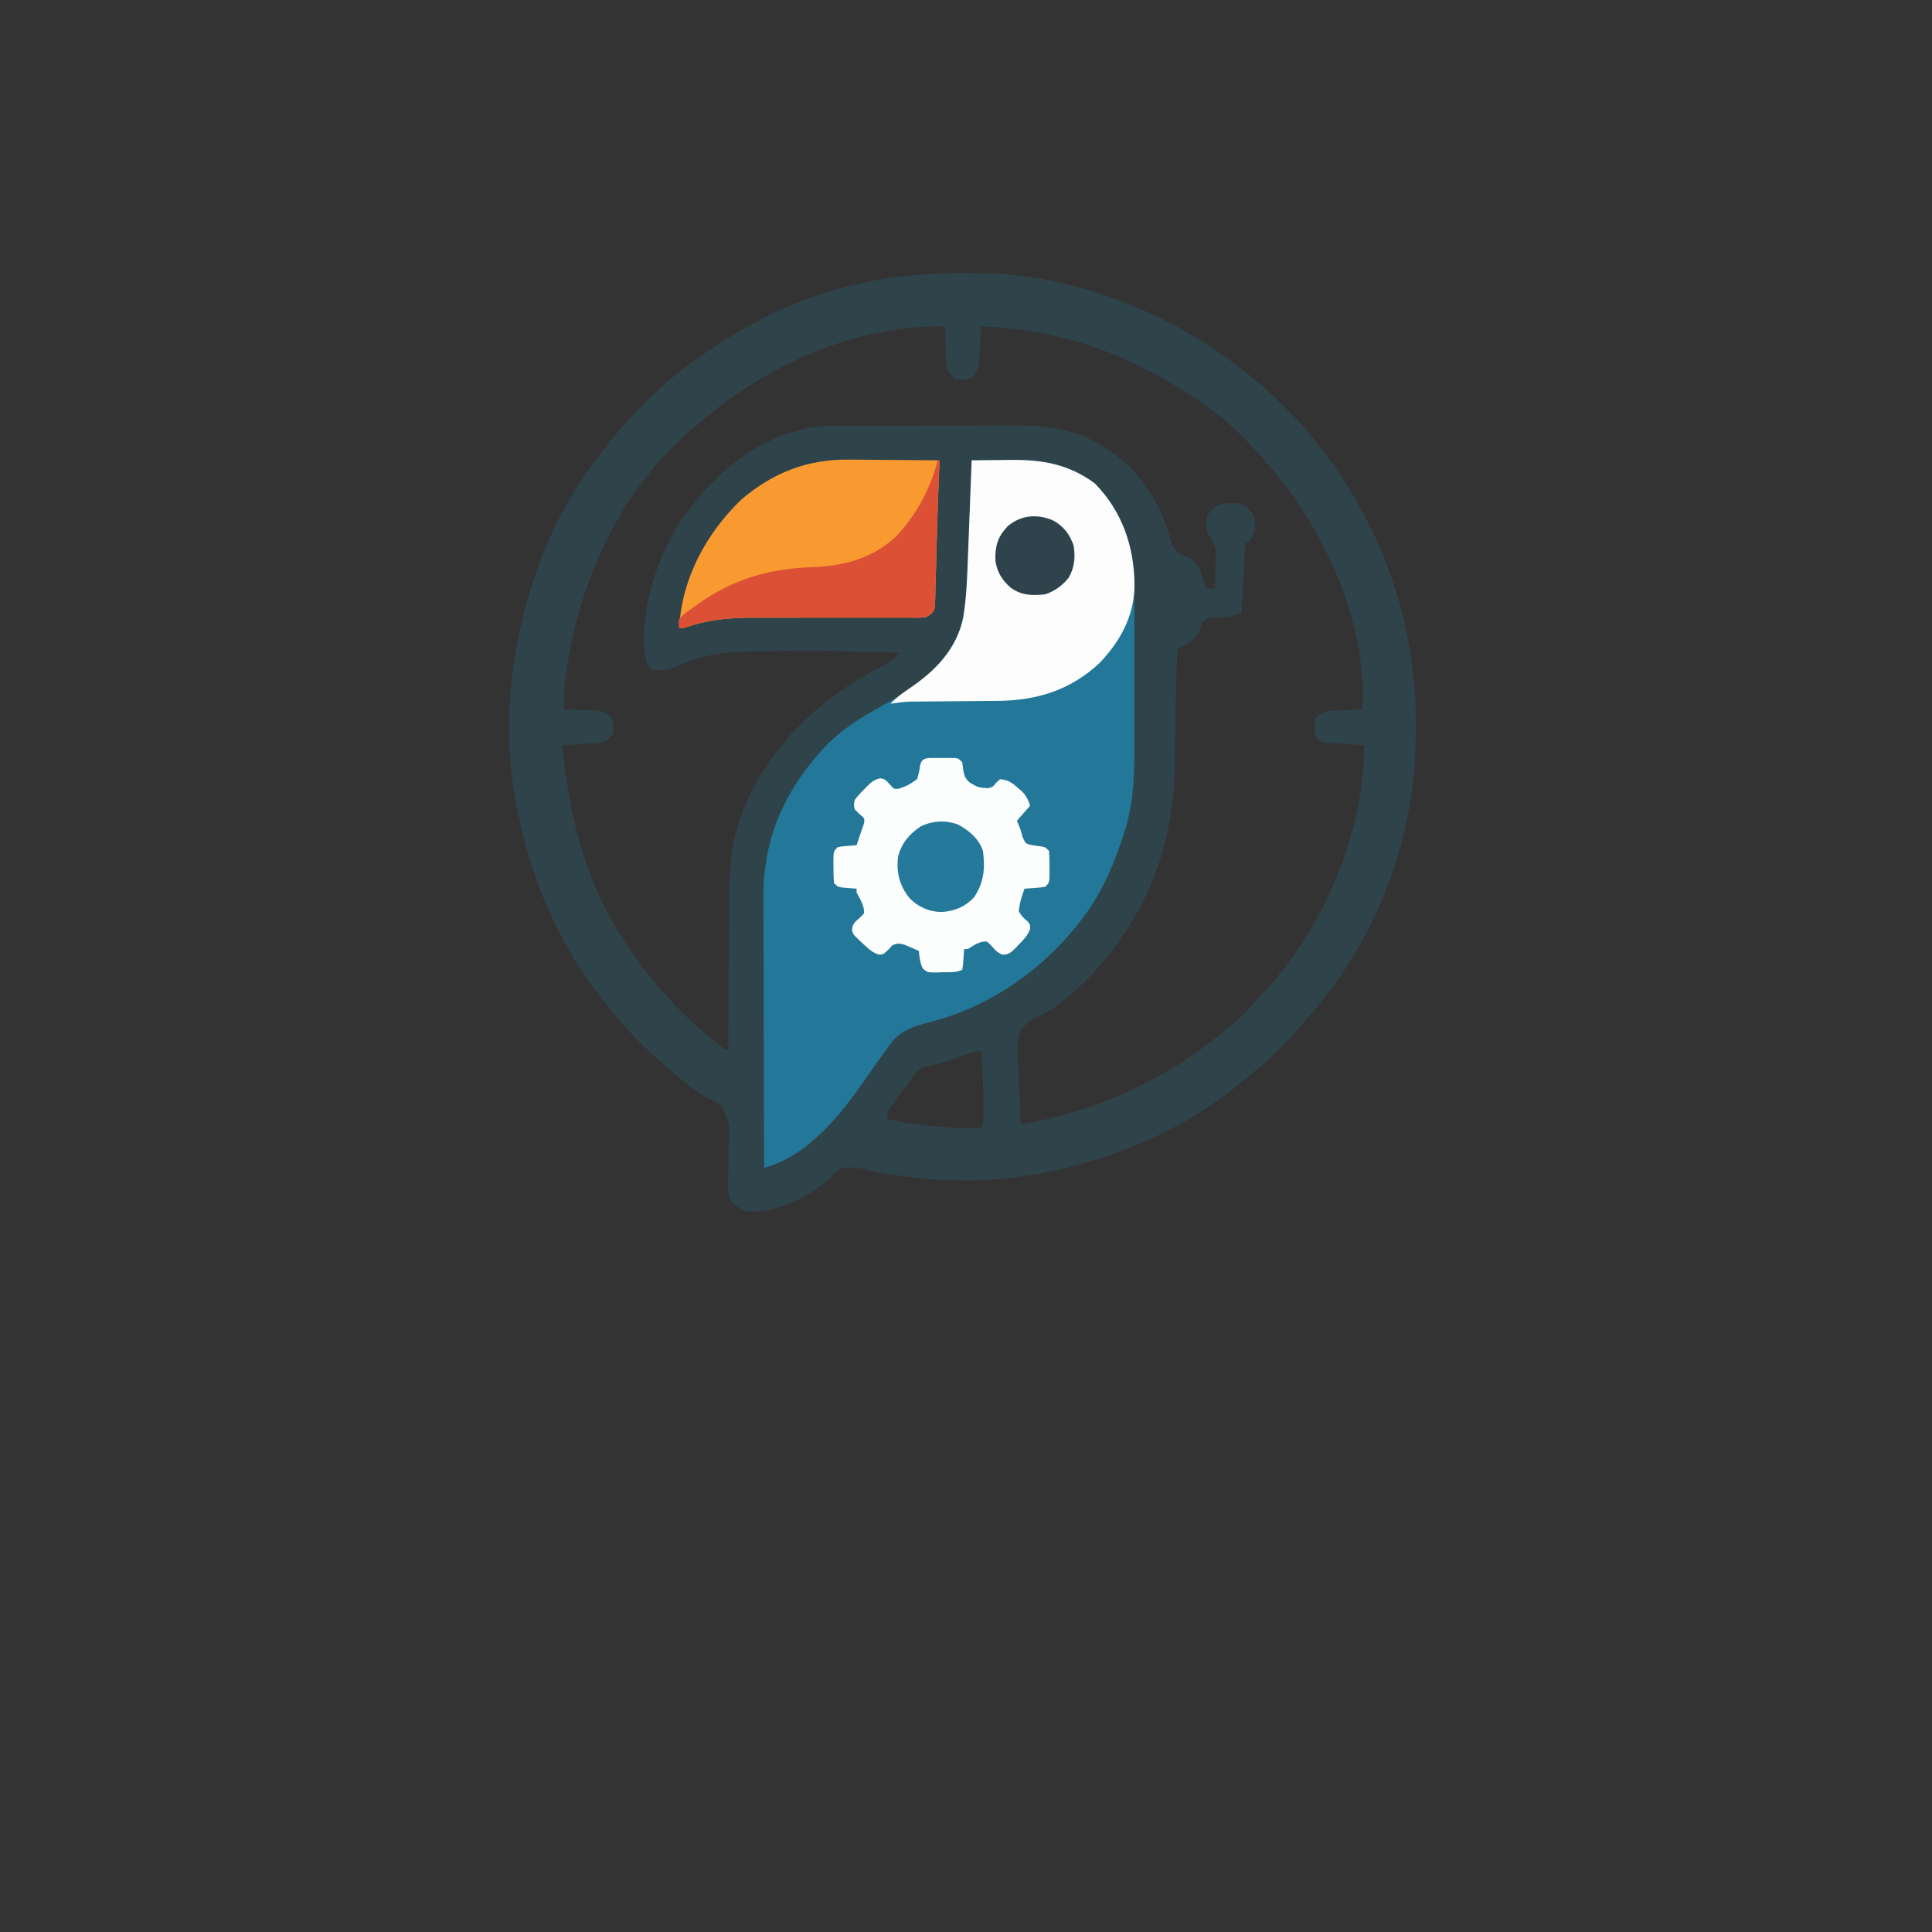 <?xml version="1.0" encoding="UTF-8"?>
<!-- Generator: https://ezgif.com/png-to-svg -->
<svg version="1.1" xmlns="http://www.w3.org/2000/svg" width="1024" height="1024">
<rect width="100%" height="100%" fill="#333333" stroke="none"/>
<path d="M0 0 C0.88 0 1.75 0 2.65 0.01 C16.41 0.06 29.85 0.59 43.38 3.31 C44.36 3.51 45.35 3.71 46.37 3.91 C92.85 13.59 133.03 34.65 167.38 67.31 C168.22 68.12 168.22 68.12 169.09 68.94 C177.69 77.16 185.33 85.73 192.38 95.31 C192.86 95.96 193.34 96.61 193.83 97.28 C224.4 138.58 240.85 187.23 240.75 238.62 C240.75 239.59 240.75 240.55 240.75 241.55 C240.71 257.45 239.71 272.71 236.38 288.31 C236.19 289.21 236 290.11 235.81 291.04 C227.15 331.56 207.68 369.13 179.38 399.31 C178.2 400.66 177.03 402.02 175.88 403.38 C169.23 410.99 162.03 417.81 154.13 424.11 C152.36 425.53 150.6 426.98 148.87 428.45 C127.73 446.42 102.6 459.52 76.38 468.31 C75.55 468.59 74.72 468.87 73.87 469.16 C61.24 473.34 48.51 476.26 35.38 478.31 C34.64 478.43 33.9 478.55 33.14 478.67 C6.11 482.8 -22.47 481.18 -49.12 475.62 C-56.35 473.96 -56.35 473.96 -63.62 474.31 C-65.96 476.06 -68 477.99 -70.09 480.02 C-81.11 489.98 -97.05 497.67 -112 497.54 C-115.26 497.26 -117.13 496.42 -119.62 494.31 C-120.2 493.9 -120.78 493.49 -121.38 493.06 C-124.79 488.28 -123.67 480.82 -123.52 475.16 C-123.5 472.48 -123.48 469.81 -123.47 467.13 C-123.45 465.3 -123.41 463.46 -123.35 461.62 C-122.66 450.75 -122.66 450.75 -127.17 441.43 C-130.24 439.39 -133.26 437.82 -136.62 436.31 C-138.51 435.08 -138.51 435.08 -139.93 433.98 C-141.2 433.03 -141.2 433.03 -142.5 432.06 C-159.2 419.33 -174.8 404.99 -187.62 388.31 C-188.4 387.36 -189.17 386.4 -189.96 385.42 C-212.81 356.72 -227.06 324.1 -234.62 288.31 C-234.84 287.36 -235.05 286.41 -235.26 285.43 C-241.23 257.48 -241.38 225.3 -235.62 197.31 C-235.38 196.04 -235.38 196.04 -235.14 194.74 C-228.99 162.5 -216.77 131.08 -197.62 104.31 C-196.87 103.24 -196.11 102.18 -195.33 101.07 C-193.15 98.1 -190.91 95.2 -188.62 92.31 C-187.89 91.37 -187.15 90.43 -186.39 89.46 C-172.59 72.48 -156.62 56.79 -138.62 44.31 C-137.99 43.87 -137.36 43.42 -136.7 42.96 C-127.38 36.42 -117.69 30.63 -107.62 25.31 C-107.01 24.98 -106.39 24.65 -105.75 24.31 C-73.47 7.24 -36.25 -0.16 0 0 Z M-138.62 79.31 C-139.77 80.27 -140.92 81.22 -142.07 82.18 C-182.19 115.56 -204.69 167.39 -210.36 218.52 C-210.66 222.8 -210.69 227.03 -210.62 231.31 C-210.05 231.33 -209.47 231.34 -208.87 231.36 C-206.22 231.43 -203.58 231.53 -200.94 231.62 C-199.57 231.66 -199.57 231.66 -198.17 231.69 C-193.25 231.89 -189.58 232.05 -185.62 235.31 C-184.08 238.4 -184.33 240.91 -184.62 244.31 C-186.66 246.95 -187.94 248.14 -191.19 248.95 C-192.13 249.01 -193.08 249.08 -194.05 249.14 C-195.07 249.22 -196.1 249.3 -197.15 249.38 C-198.22 249.44 -199.28 249.5 -200.38 249.56 C-201.45 249.64 -202.53 249.72 -203.64 249.8 C-206.3 249.99 -208.96 250.16 -211.62 250.31 C-208 287.66 -199.51 322.62 -178.62 354.31 C-178.25 354.88 -177.87 355.45 -177.49 356.04 C-164.58 375.49 -148.98 392.87 -130.62 407.31 C-129.29 408.43 -129.29 408.43 -127.93 409.57 C-125.84 411.51 -125.84 411.51 -123.62 411.31 C-123.62 409.51 -123.62 409.51 -123.61 407.66 C-123.55 396.25 -123.48 384.83 -123.39 373.42 C-123.34 367.55 -123.31 361.68 -123.28 355.82 C-123.25 350.14 -123.21 344.47 -123.16 338.8 C-123.15 336.64 -123.13 334.49 -123.13 332.34 C-123.08 316.61 -122.24 301.67 -116.5 286.81 C-116.2 286.02 -115.9 285.24 -115.59 284.42 C-110.33 271.05 -102.88 259.26 -93.62 248.31 C-93.19 247.8 -92.76 247.29 -92.32 246.77 C-78.4 230.49 -61.46 218.66 -42.61 208.71 C-41.89 208.32 -41.17 207.94 -40.43 207.54 C-39.79 207.2 -39.15 206.87 -38.49 206.53 C-36.22 205.05 -34.48 203.27 -32.62 201.31 C-37.56 201.17 -42.5 201.02 -47.44 200.89 C-49.12 200.84 -50.79 200.79 -52.46 200.74 C-64.18 200.39 -75.89 200.23 -87.62 200.31 C-88.44 200.32 -89.25 200.32 -90.09 200.33 C-95.29 200.36 -100.48 200.43 -105.68 200.52 C-107.44 200.55 -109.2 200.57 -110.97 200.58 C-125.08 200.7 -137.02 202.29 -150.06 208.06 C-154.95 210.2 -158.32 211.08 -163.62 210.31 C-165.81 208.9 -166.4 208.03 -167.18 205.58 C-171.88 181.8 -161.46 150.38 -148.4 130.83 C-131 106.2 -109.53 87.62 -79.45 81.74 C-74.49 80.99 -69.55 81.02 -64.54 81.02 C-63.38 81.02 -62.21 81.01 -61.01 81 C-57.18 80.98 -53.35 80.98 -49.52 80.98 C-47.52 80.97 -45.52 80.97 -43.51 80.96 C-37.22 80.95 -30.92 80.94 -24.63 80.94 C-18.17 80.94 -11.72 80.92 -5.27 80.89 C0.3 80.86 5.88 80.85 11.45 80.85 C14.77 80.86 18.08 80.85 21.4 80.83 C38.21 80.74 54.31 80.81 69.56 88.88 C70.21 89.21 70.87 89.55 71.54 89.89 C90.73 100.26 103.48 117.4 109.88 137.94 C110.11 138.8 110.35 139.67 110.59 140.56 C111.97 145.26 111.97 145.26 115.28 148.69 C117.38 149.75 117.38 149.75 119.47 150.51 C122.76 151.9 124.69 154.28 126.38 157.31 C127.59 160.6 128.55 163.91 129.38 167.31 C131.02 167.31 132.67 167.31 134.38 167.31 C134.49 163.42 134.56 159.52 134.62 155.62 C134.68 153.97 134.68 153.97 134.73 152.28 C134.94 145.95 134.94 145.95 132.39 140.36 C131.73 139.68 131.06 139.01 130.38 138.31 C129.6 134.89 129.71 131.75 130.38 128.31 C132.9 124.97 134.41 123.63 138.38 122.31 C142.48 121.82 146.6 121.36 150.33 123.36 C152.47 125.12 154.13 126.82 155.38 129.31 C155.73 134.66 155.82 137.94 152.38 142.31 C151.71 142.64 151.06 142.97 150.38 143.31 C149.71 155.52 149.06 167.73 148.38 180.31 C143.3 182 140.82 182.45 135.75 182.44 C131.3 182.53 131.3 182.53 127.89 184.94 C126.97 187 126.97 187 126.26 189.18 C124.18 194.21 119.08 197.01 114.38 199.31 C114.22 203.44 114.08 207.56 113.94 211.69 C113.91 212.35 113.89 213.01 113.87 213.69 C113.53 223.36 113.33 233.02 113.23 242.7 C113.18 245.98 113.14 249.27 113.1 252.55 C113.08 254.69 113.06 256.83 113.05 258.97 C112.82 304.51 97.67 342.22 66.06 374.94 C62.09 378.82 57.97 382.42 53.62 385.88 C53.05 386.34 52.47 386.81 51.88 387.29 C48.77 389.72 45.75 391.69 42.18 393.38 C37.99 395.46 34.14 397.43 31.38 401.31 C28.9 408.98 29.93 417.4 30.38 425.31 C30.45 427.76 30.52 430.21 30.59 432.66 C30.77 438.88 31.04 445.1 31.38 451.31 C73.82 443.79 109.42 427.03 142.38 399.31 C143.03 398.78 143.68 398.25 144.36 397.7 C148.09 394.63 151.26 391.31 154.38 387.61 C155.82 385.95 157.32 384.33 158.84 382.73 C191.31 348.67 213.38 297.66 213.38 250.31 C212.69 250.27 212.01 250.22 211.31 250.18 C208.23 249.97 205.15 249.73 202.06 249.5 C200.45 249.39 200.45 249.39 198.81 249.29 C197.79 249.21 196.76 249.13 195.7 249.04 C194.75 248.97 193.8 248.91 192.83 248.84 C190.04 248.24 189.07 247.57 187.38 245.31 C186.98 243.16 186.98 243.16 187 240.81 C186.99 240.04 186.98 239.27 186.98 238.47 C187.47 235.8 188.25 234.95 190.38 233.31 C193.1 232.4 195 232.13 197.82 232 C198.67 231.95 199.52 231.91 200.39 231.87 C201.27 231.83 202.15 231.79 203.06 231.75 C204.4 231.69 204.4 231.69 205.77 231.62 C207.97 231.51 210.17 231.41 212.38 231.31 C215.36 185 192.08 135.62 162.38 101.31 C161.66 100.48 160.94 99.66 160.2 98.8 C157.96 96.27 155.68 93.78 153.38 91.31 C152.58 90.45 151.78 89.59 150.96 88.7 C138.28 75.46 123.22 65.38 107.38 56.31 C106.69 55.92 106.01 55.52 105.3 55.11 C76.3 38.47 43.69 29.44 10.38 28.31 C10.34 29.02 10.31 29.72 10.27 30.45 C10.1 33.66 9.89 36.86 9.69 40.06 C9.63 41.17 9.58 42.28 9.53 43.43 C8.96 51.65 8.96 51.65 5.98 55.04 C2.72 56.63 0.96 56.98 -2.62 56.31 C-5.74 54.19 -7.39 52.51 -8.12 48.75 C-8.34 45.66 -8.42 42.6 -8.44 39.5 C-8.46 38.43 -8.49 37.35 -8.51 36.24 C-8.57 33.6 -8.61 30.96 -8.62 28.31 C-55.85 27.45 -103.4 48.63 -138.62 79.31 Z M3.9 413.77 C3 414.08 2.1 414.39 1.17 414.7 C-0.71 415.35 -2.59 416 -4.47 416.65 C-8.82 418.13 -13.03 419.44 -17.56 420.27 C-21.47 421.09 -23.21 422.21 -25.56 425.56 C-26.2 426.45 -26.84 427.33 -27.5 428.24 C-28.2 429.25 -28.9 430.27 -29.62 431.31 C-30.53 432.54 -31.44 433.76 -32.35 434.98 C-33.27 436.24 -34.2 437.49 -35.12 438.75 C-35.57 439.35 -36.02 439.96 -36.48 440.58 C-39.05 444.08 -39.05 444.08 -39.62 448.31 C-30.4 450.56 -21.27 451.75 -11.81 452.5 C-10.76 452.58 -9.72 452.67 -8.64 452.75 C-2.29 453.22 4.01 453.42 10.38 453.31 C11.65 450.77 11.5 448.98 11.51 446.14 C11.51 445.09 11.51 444.04 11.51 442.95 C11.51 441.84 11.5 440.72 11.5 439.56 C11.5 438.43 11.5 437.3 11.49 436.14 C11.45 428.16 11.17 420.26 10.38 412.31 C7.94 412.31 6.21 412.98 3.9 413.77 Z " fill="#2F434B" transform="translate(509.625,144.688)"/>
<path d="M0 0 C4.89 -0.08 9.78 -0.13 14.67 -0.16 C16.32 -0.18 17.98 -0.2 19.64 -0.23 C36.79 -0.49 51.17 1.77 65.31 12.25 C79.8 27.08 86.15 45.67 86.15 66.09 C86.15 67.2 86.15 68.31 86.16 69.45 C86.16 73.11 86.17 76.77 86.17 80.43 C86.17 82.99 86.17 85.55 86.18 88.1 C86.18 93.46 86.19 98.83 86.19 104.19 C86.18 110.35 86.2 116.51 86.21 122.67 C86.23 128.64 86.23 134.6 86.23 140.56 C86.23 143.08 86.23 145.6 86.24 148.11 C86.29 164.55 86.27 180.33 81.19 196.12 C80.92 196.97 80.66 197.82 80.38 198.7 C75.01 215.64 68.12 231.04 57 245 C56.59 245.51 56.19 246.03 55.77 246.55 C36.36 270.88 9.02 289.62 -21.22 297.47 C-31.84 300.26 -38.94 302.3 -45 312 C-45.78 313.09 -46.58 314.18 -47.38 315.26 C-50.42 319.39 -53.34 323.6 -56.25 327.82 C-69.45 346.88 -86.77 368.68 -110 375 C-110.07 354.68 -110.12 334.35 -110.16 314.03 C-110.17 304.59 -110.19 295.15 -110.23 285.71 C-110.26 277.48 -110.28 269.25 -110.28 261.01 C-110.29 256.66 -110.3 252.31 -110.32 247.95 C-110.34 243.84 -110.34 239.73 -110.34 235.62 C-110.34 234.12 -110.35 232.63 -110.36 231.13 C-110.59 199.71 -98.29 173.37 -76.75 150.75 C-68.19 142.18 -58.19 135.96 -47.62 130.14 C-29.69 120.27 -13.45 108.86 -6 89 C-3.14 77.93 -2.43 66.84 -2.05 55.47 C-1.99 53.85 -1.93 52.24 -1.86 50.63 C-1.7 46.44 -1.55 42.25 -1.4 38.06 C-1.25 33.76 -1.08 29.47 -0.92 25.17 C-0.6 16.78 -0.3 8.39 0 0 Z " fill="#23789A" transform="translate(515,244)"/>
<path d="M0 0 C4.89 -0.08 9.78 -0.13 14.67 -0.16 C16.32 -0.18 17.98 -0.2 19.64 -0.23 C36.79 -0.49 51.17 1.77 65.31 12.25 C79.87 27.15 86.3 46.08 86.31 66.61 C86.06 82.66 78.72 95.91 67.8 107.39 C52.06 122.04 34.18 127.42 12.98 127.48 C11.58 127.49 10.18 127.51 8.78 127.52 C5.13 127.57 1.49 127.59 -2.15 127.61 C-8 127.65 -13.85 127.71 -19.7 127.77 C-21.73 127.79 -23.76 127.8 -25.78 127.81 C-27.02 127.82 -28.26 127.83 -29.54 127.84 C-31.16 127.85 -31.16 127.85 -32.82 127.86 C-36.26 128.01 -39.59 128.46 -43 129 C-39.92 125.69 -36.63 123.3 -32.88 120.81 C-19.13 111.45 -7.95 100.1 -4.43 83.26 C-2.97 74.11 -2.48 65.01 -2.15 55.76 C-2.08 54.14 -2.02 52.53 -1.96 50.91 C-1.79 46.69 -1.63 42.48 -1.47 38.27 C-1.31 33.95 -1.14 29.63 -0.97 25.31 C-0.64 16.88 -0.32 8.44 0 0 Z " fill="#FDFDFD" transform="translate(515,244)"/>
<path d="M0 0 C1.39 0.01 2.78 0.01 4.17 0.02 C7.78 0.03 11.38 0.07 14.99 0.12 C18.69 0.16 22.39 0.18 26.09 0.2 C33.31 0.24 40.53 0.31 47.75 0.39 C47.73 1 47.7 1.6 47.68 2.23 C47.19 13.53 46.75 24.84 46.45 36.16 C46.33 40.97 46.19 45.79 46.04 50.61 C45.97 53.09 45.91 55.56 45.86 58.04 C45.77 61.68 45.66 65.31 45.55 68.95 C45.53 70.05 45.51 71.16 45.49 72.31 C45.43 73.84 45.43 73.84 45.38 75.4 C45.35 76.29 45.33 77.19 45.3 78.11 C44.57 81.17 43.4 81.77 40.75 83.39 C38.56 83.76 38.56 83.76 36.14 83.76 C35.21 83.76 34.29 83.77 33.34 83.77 C32.33 83.76 31.33 83.75 30.29 83.74 C29.22 83.75 28.16 83.75 27.06 83.75 C24.74 83.75 22.43 83.75 20.11 83.74 C16.43 83.73 12.75 83.73 9.07 83.75 C-1.4 83.78 -11.87 83.77 -22.33 83.75 C-28.74 83.74 -35.14 83.75 -41.54 83.78 C-43.97 83.79 -46.4 83.78 -48.83 83.77 C-62.94 83.69 -74.94 84.63 -88.25 89.39 C-88.91 89.39 -89.57 89.39 -90.25 89.39 C-89.02 63.27 -76.07 39.31 -57.53 21.36 C-40.76 6.89 -22.08 -0.35 0 0 Z " fill="#F99A31" transform="translate(450.246,243.609)"/>
<path d="M0 0 C1.19 -0 1.19 -0 2.41 -0.01 C3.25 -0 4.08 0.01 4.94 0.02 C5.77 0.01 6.6 0 7.46 -0.01 C8.26 -0.01 9.05 -0 9.88 0 C10.61 0 11.34 0 12.09 0.01 C13.94 0.27 13.94 0.27 15.94 2.27 C16.17 3.7 16.35 5.14 16.5 6.58 C17.11 9.62 17.55 10.92 19.89 13 C24.44 15.7 24.44 15.7 29.61 16.02 C32.12 15.41 32.12 15.41 33.94 13.14 C34.6 12.52 35.26 11.9 35.94 11.27 C40.23 11.54 42.49 13.18 45.62 16.02 C46.39 16.69 47.16 17.37 47.95 18.06 C50.04 20.38 50.97 22.32 51.94 25.27 C48.47 29.23 48.47 29.23 44.94 33.27 C45.6 34.94 46.26 36.6 46.94 38.27 C47.43 40.09 47.43 40.09 47.94 41.95 C49.54 45.41 49.54 45.41 52.29 46.09 C54.07 46.41 55.86 46.68 57.66 46.88 C59.94 47.27 59.94 47.27 61.94 49.27 C62.14 52.14 62.22 54.89 62.19 57.77 C62.2 58.94 62.2 58.94 62.21 60.14 C62.19 66.01 62.19 66.01 59.94 68.27 C57.34 68.68 57.34 68.68 54.31 68.89 C52.81 69 52.81 69 51.27 69.12 C50.5 69.17 49.73 69.22 48.94 69.27 C47.49 73.24 46.3 77.04 45.94 81.27 C47.22 83.65 48.53 84.97 50.62 86.67 C51.94 88.27 51.94 88.27 51.96 90.59 C50.59 94.16 48.36 96.5 45.69 99.14 C44.97 99.91 44.97 99.91 44.24 100.69 C41.91 103.02 40.63 104.26 37.27 104.28 C34.77 103.19 33.65 102.23 31.94 100.14 C30.47 98.52 30.47 98.52 28.94 97.27 C24.92 97.17 22.28 99.19 18.94 101.27 C18.28 101.27 17.62 101.27 16.94 101.27 C16.86 102.44 16.86 102.44 16.79 103.64 C16.71 104.65 16.64 105.66 16.56 106.7 C16.49 107.71 16.42 108.72 16.35 109.76 C16.15 111 16.15 111 15.94 112.27 C12.67 113.9 9.09 113.53 5.5 113.58 C4.72 113.61 3.95 113.64 3.15 113.67 C-2.54 113.73 -2.54 113.73 -5.05 111.48 C-6.43 108.46 -6.75 105.55 -7.06 102.27 C-8.64 101.56 -10.22 100.88 -11.81 100.2 C-12.69 99.82 -13.58 99.44 -14.48 99.04 C-17.27 98.2 -18.42 98.13 -21.06 99.27 C-21.87 100.13 -22.67 101 -23.5 101.89 C-26.06 104.27 -26.06 104.27 -28.39 104.2 C-31.8 103.01 -33.7 101.24 -36.31 98.77 C-37.18 97.95 -38.06 97.14 -38.95 96.3 C-42.05 93.31 -42.05 93.31 -42.5 91.08 C-41.99 87.81 -41.38 87.4 -39 85.27 C-37.35 83.8 -37.35 83.8 -36.06 82.27 C-35.96 78.14 -38.22 74.88 -40.06 71.27 C-40.06 70.61 -40.06 69.95 -40.06 69.27 C-41.11 69.19 -41.11 69.19 -42.18 69.12 C-43.09 69.04 -44 68.97 -44.94 68.89 C-45.84 68.82 -46.75 68.75 -47.68 68.68 C-50.06 68.27 -50.06 68.27 -52.06 66.27 C-52.26 63.39 -52.34 60.64 -52.31 57.77 C-52.32 56.98 -52.33 56.2 -52.34 55.39 C-52.32 49.52 -52.32 49.52 -50.06 47.27 C-47.68 46.85 -47.68 46.85 -44.94 46.64 C-44.03 46.57 -43.12 46.49 -42.18 46.41 C-41.48 46.37 -40.78 46.32 -40.06 46.27 C-39.29 44.04 -38.54 41.82 -37.82 39.58 C-37.26 37.88 -36.67 36.2 -36.06 34.52 C-35.8 31.95 -35.8 31.95 -38.5 29.77 C-39.35 28.94 -40.19 28.12 -41.06 27.27 C-41.55 24.97 -41.55 24.97 -41.06 22.27 C-39.38 20.09 -37.83 18.34 -35.88 16.45 C-35.39 15.95 -34.91 15.45 -34.41 14.93 C-32.13 12.68 -30.55 11.35 -27.36 10.78 C-25.06 11.27 -25.06 11.27 -22.56 13.83 C-20.36 16.53 -20.36 16.53 -17.69 16.33 C-12.5 14.41 -12.5 14.41 -8.06 11.27 C-7.19 8.92 -6.77 6.77 -6.45 4.29 C-5.69 0.32 -3.59 0.01 0 0 Z " fill="#FCFDFD" transform="translate(494.062,401.734)"/>
<path d="M0 0 C0.33 0 0.66 0 1 0 C0.97 0.61 0.95 1.21 0.92 1.84 C0.44 13.14 -0 24.45 -0.3 35.77 C-0.43 40.58 -0.57 45.4 -0.71 50.22 C-0.78 52.7 -0.84 55.17 -0.9 57.65 C-0.98 61.28 -1.09 64.92 -1.21 68.55 C-1.23 69.66 -1.25 70.77 -1.27 71.92 C-1.32 73.45 -1.32 73.45 -1.38 75.01 C-1.4 75.9 -1.43 76.8 -1.45 77.72 C-2.19 80.78 -3.35 81.38 -6 83 C-8.19 83.37 -8.19 83.37 -10.62 83.37 C-11.54 83.37 -12.47 83.38 -13.42 83.38 C-14.42 83.37 -15.43 83.36 -16.47 83.35 C-17.53 83.36 -18.6 83.36 -19.69 83.36 C-22.01 83.36 -24.33 83.36 -26.65 83.35 C-30.33 83.34 -34.01 83.34 -37.69 83.35 C-48.15 83.39 -58.62 83.38 -69.09 83.36 C-75.49 83.35 -81.89 83.36 -88.3 83.39 C-90.73 83.4 -93.15 83.39 -95.58 83.38 C-109.7 83.3 -121.69 84.24 -135 89 C-135.66 89 -136.32 89 -137 89 C-137.44 86.86 -137.44 86.86 -137 84 C-134.95 81.71 -132.5 80.02 -130 78.25 C-128.92 77.47 -128.92 77.47 -127.82 76.67 C-108.26 62.79 -89.77 57.4 -65.81 56.56 C-48.99 55.91 -33.76 51.64 -21.38 39.64 C-10.99 28.11 -3.88 15.07 0 0 Z " fill="#DC5135" transform="translate(497,244)"/>
<path d="M0 0 C6.01 3.28 10.89 7.4 13.21 13.97 C14.32 23.36 13.85 30.52 8.46 38.6 C3.71 43.61 -2.06 46.02 -8.92 46.35 C-15.44 46.24 -21.09 43.69 -25.69 39.07 C-31.06 32.27 -32.81 25.57 -31.79 16.97 C-29.95 9.82 -25.87 5.06 -19.79 0.97 C-13.53 -2.06 -6.55 -2.41 0 0 Z " fill="#25799B" transform="translate(507.793,437.027)"/>
<path d="M0 0 C5.54 3.11 8.59 7.18 10.75 13.12 C11.84 19.26 11.29 24.89 8.16 30.34 C4.91 34.46 0.72 37.47 -4.25 39.12 C-11.25 39.85 -16.84 39.82 -22.63 35.55 C-27.18 31.54 -29.78 27.35 -30.66 21.33 C-30.9 13.63 -29.56 8.81 -24.25 3.12 C-17.17 -2.98 -8.45 -3.63 0 0 Z " fill="#2E434B" transform="translate(558.25,275.875)"/>
</svg>
